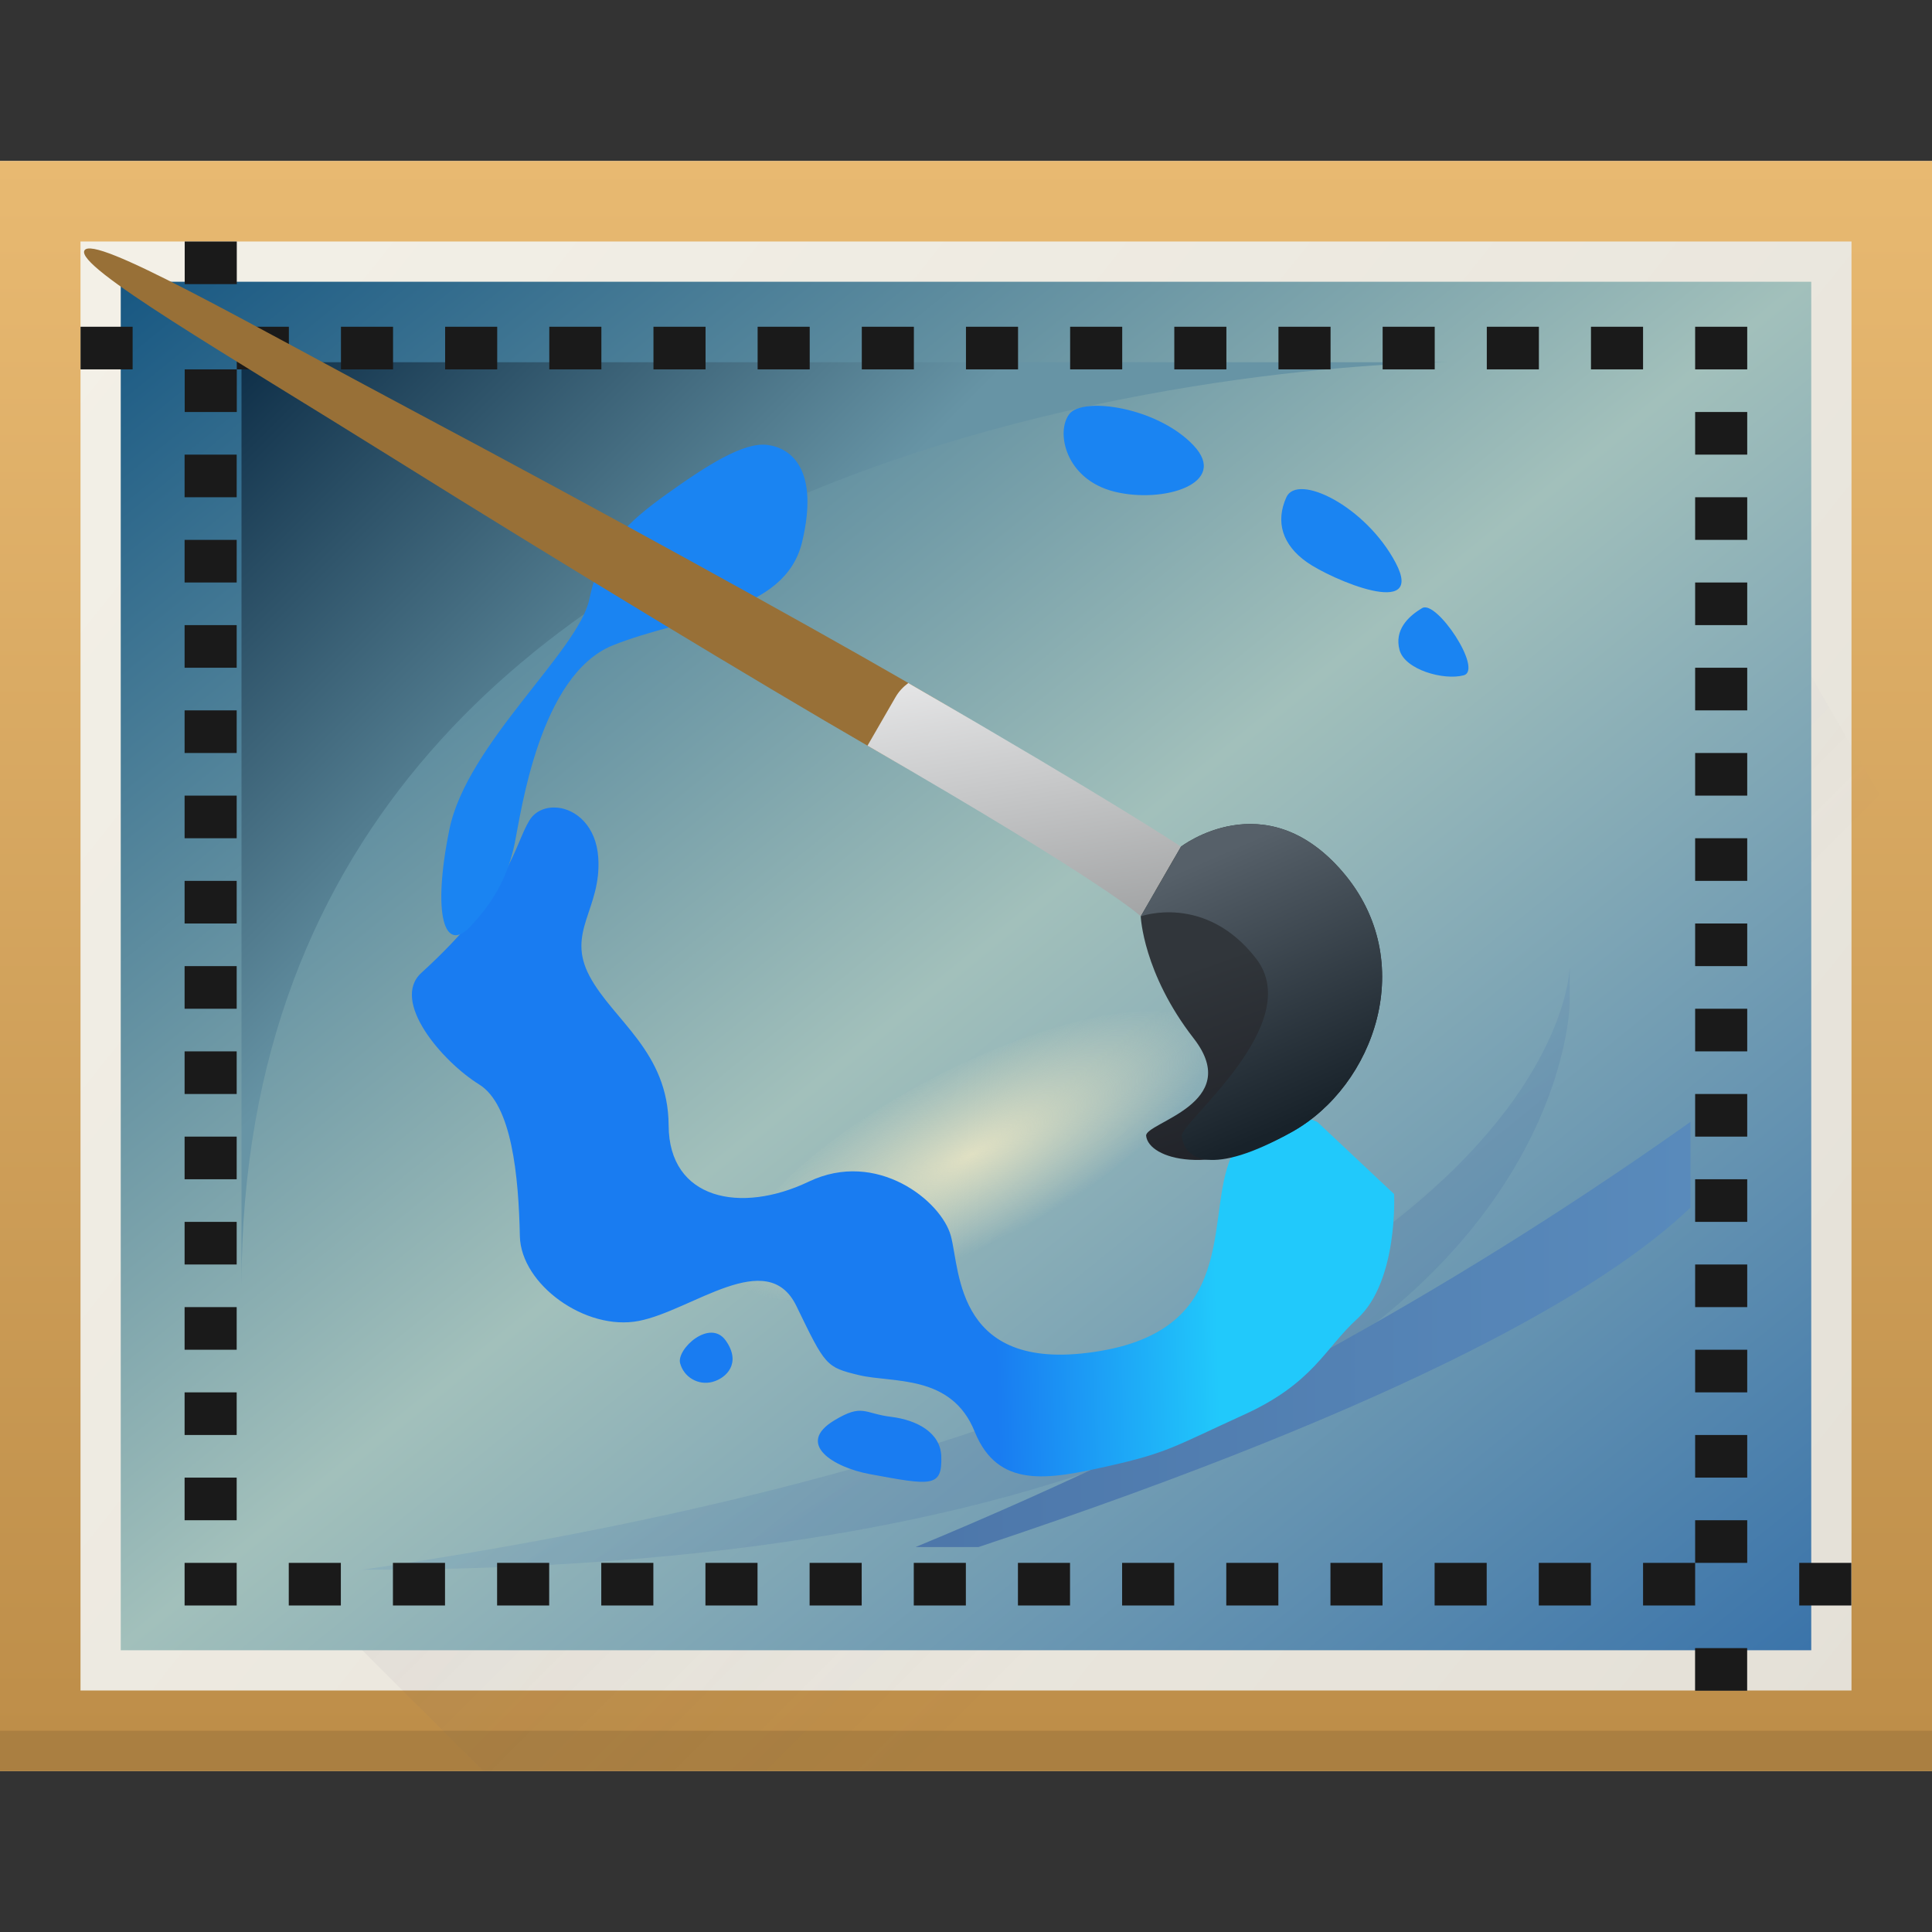 <?xml version="1.0" encoding="UTF-8" standalone="no"?>
<!-- Created with Inkscape (http://www.inkscape.org/) -->

<svg
   xmlns:dc="http://purl.org/dc/elements/1.1/"
   xmlns:cc="http://creativecommons.org/ns#"
   xmlns:rdf="http://www.w3.org/1999/02/22-rdf-syntax-ns#"
   xmlns:svg="http://www.w3.org/2000/svg"
   xmlns="http://www.w3.org/2000/svg"
   xmlns:xlink="http://www.w3.org/1999/xlink"
   xmlns:sodipodi="http://sodipodi.sourceforge.net/DTD/sodipodi-0.dtd"
   xmlns:inkscape="http://www.inkscape.org/namespaces/inkscape"
   width="48"
   height="48"
   id="svg5453"
   version="1.1"
   inkscape:version="0.48.3.1 r9886"
   sodipodi:docname="gimp.svg">
  <rect width="100%" height="100%" fill="#333333" stroke="none"/>
  <defs
     id="defs5455">
    <linearGradient
       inkscape:collect="always"
       id="linearGradient4346">
      <stop
         style="stop-color:#05243e;stop-opacity:1"
         offset="0"
         id="stop4348" />
      <stop
         style="stop-color:#6794a5;stop-opacity:1"
         offset="1"
         id="stop4350" />
    </linearGradient>
    <linearGradient
       inkscape:collect="always"
       id="linearGradient4336">
      <stop
         style="stop-color:#e0e0c3;stop-opacity:1;"
         offset="0"
         id="stop4338" />
      <stop
         style="stop-color:#e0e0c3;stop-opacity:0;"
         offset="1"
         id="stop4340" />
    </linearGradient>
    <linearGradient
       inkscape:collect="always"
       id="linearGradient4308">
      <stop
         style="stop-color:#486fa3;stop-opacity:1"
         offset="0"
         id="stop4310" />
      <stop
         style="stop-color:#5a8cbd;stop-opacity:1"
         offset="1"
         id="stop4312" />
    </linearGradient>
    <linearGradient
       inkscape:collect="always"
       id="linearGradient4296">
      <stop
         style="stop-color:#3b74aa;stop-opacity:1"
         offset="0"
         id="stop4298" />
      <stop
         id="stop4304"
         offset="0.5"
         style="stop-color:#a2c0bb;stop-opacity:1" />
      <stop
         style="stop-color:#175782;stop-opacity:1"
         offset="1"
         id="stop4300" />
    </linearGradient>
    <linearGradient
       inkscape:collect="always"
       xlink:href="#linearGradient4296"
       id="linearGradient4302"
       x1="425.571"
       y1="540.798"
       x2="391.571"
       y2="506.798"
       gradientUnits="userSpaceOnUse"
       gradientTransform="matrix(1.235,0,0,1,-96.134,-4.815638e-4)" />
    <linearGradient
       inkscape:collect="always"
       xlink:href="#linearGradient4308"
       id="linearGradient4314"
       x1="409.107"
       y1="536.798"
       x2="406.571"
       y2="532.406"
       gradientUnits="userSpaceOnUse"
       gradientTransform="matrix(0.882,0,0,0.882,48.067,61.623)" />
    <linearGradient
       inkscape:collect="always"
       xlink:href="#linearGradient4308"
       id="linearGradient4329"
       x1="394.342"
       y1="531.714"
       x2="426.209"
       y2="531.714"
       gradientUnits="userSpaceOnUse"
       gradientTransform="matrix(0.882,0,0,0.882,52.481,64.492)" />
    <radialGradient
       inkscape:collect="always"
       xlink:href="#linearGradient4336"
       id="radialGradient4342"
       cx="118.762"
       cy="658.325"
       fx="118.762"
       fy="658.325"
       r="7.5"
       gradientTransform="matrix(0.882,0,0,0.294,14.218,464.099)"
       gradientUnits="userSpaceOnUse" />
    <linearGradient
       inkscape:collect="always"
       xlink:href="#linearGradient4346"
       id="linearGradient4352"
       x1="391.571"
       y1="504.798"
       x2="403.571"
       y2="516.798"
       gradientUnits="userSpaceOnUse"
       gradientTransform="matrix(0.882,0,0,0.882,45.067,61.623)" />
    <linearGradient
       inkscape:collect="always"
       xlink:href="#linearGradient4273"
       id="linearGradient4586"
       x1="434.571"
       y1="543.798"
       x2="384.571"
       y2="503.798"
       gradientUnits="userSpaceOnUse" />
    <linearGradient
       id="linearGradient4273"
       inkscape:collect="always">
      <stop
         id="stop4275"
         offset="0"
         style="stop-color:#e3dfd6;stop-opacity:1" />
      <stop
         id="stop4277"
         offset="1"
         style="stop-color:#f4f1e8;stop-opacity:1" />
    </linearGradient>
    <linearGradient
       id="linearGradient4152"
       inkscape:collect="always">
      <stop
         id="stop4154"
         offset="0"
         style="stop-color:#bd8d48;stop-opacity:1" />
      <stop
         id="stop4156"
         offset="1"
         style="stop-color:#e8b971;stop-opacity:1" />
    </linearGradient>
    <linearGradient
       inkscape:collect="always"
       xlink:href="#linearGradient4152"
       id="linearGradient4797"
       x1="24"
       y1="44"
       x2="24"
       y2="4"
       gradientUnits="userSpaceOnUse" />
    <linearGradient
       inkscape:collect="always"
       id="linearGradient4410">
      <stop
         style="stop-color:#383e51;stop-opacity:1"
         offset="0"
         id="stop4412" />
      <stop
         style="stop-color:#655c6f;stop-opacity:0"
         offset="1"
         id="stop4414" />
    </linearGradient>
    <linearGradient
       inkscape:collect="always"
       xlink:href="#linearGradient4410"
       id="linearGradient4918"
       x1="389.571"
       y1="503.798"
       x2="418.571"
       y2="532.798"
       gradientUnits="userSpaceOnUse" />
    <linearGradient
       inkscape:collect="always"
       xlink:href="#linearGradient4303"
       id="linearGradient5804"
       gradientUnits="userSpaceOnUse"
       gradientTransform="matrix(0.464,0,0,1,269.156,-3.1250946e-6)"
       x1="404.33"
       y1="532.49"
       x2="410.809"
       y2="521.175" />
    <linearGradient
       inkscape:collect="always"
       id="linearGradient4303">
      <stop
         style="stop-color:#989a9b;stop-opacity:1"
         offset="0"
         id="stop4305" />
      <stop
         style="stop-color:#f6f6f7;stop-opacity:1"
         offset="1"
         id="stop4307" />
    </linearGradient>
    <linearGradient
       inkscape:collect="always"
       xlink:href="#linearGradient4491"
       id="linearGradient5831"
       x1="454.116"
       y1="537.011"
       x2="457.098"
       y2="533.526"
       gradientUnits="userSpaceOnUse" />
    <linearGradient
       id="linearGradient4491">
      <stop
         id="stop4493"
         offset="0"
         style="stop-color:#212329;stop-opacity:1;" />
      <stop
         id="stop4495"
         offset="1"
         style="stop-color:#31363b;stop-opacity:1;" />
    </linearGradient>
    <linearGradient
       gradientTransform="translate(-3.073668e-6,-4.0581346e-6)"
       inkscape:collect="always"
       xlink:href="#linearGradient4191"
       id="linearGradient5831-1"
       x1="454.116"
       y1="537.011"
       x2="458.202"
       y2="531.46"
       gradientUnits="userSpaceOnUse" />
    <linearGradient
       inkscape:collect="always"
       id="linearGradient4191">
      <stop
         style="stop-color:#18222a;stop-opacity:1"
         offset="0"
         id="stop4193" />
      <stop
         style="stop-color:#566069;stop-opacity:1"
         offset="1"
         id="stop4195" />
    </linearGradient>
    <linearGradient
       inkscape:collect="always"
       xlink:href="#linearGradient5980"
       id="linearGradient5954"
       x1="409.05"
       y1="529.972"
       x2="414.571"
       y2="529.798"
       gradientUnits="userSpaceOnUse"
       gradientTransform="translate(0.119,-1.114)" />
    <linearGradient
       id="linearGradient5980"
       inkscape:collect="always">
      <stop
         id="stop5982"
         offset="0"
         style="stop-color:#197cf1;stop-opacity:1" />
      <stop
         id="stop5984"
         offset="1"
         style="stop-color:#21c9fb;stop-opacity:1" />
    </linearGradient>
  </defs>
  <sodipodi:namedview
     id="base"
     pagecolor="#ffffff"
     bordercolor="#666666"
     borderopacity="1.0"
     inkscape:pageopacity="0"
     inkscape:pageshadow="2"
     inkscape:zoom="17.041667"
     inkscape:cx="24"
     inkscape:cy="24"
     inkscape:document-units="px"
     inkscape:current-layer="layer1"
     showgrid="true"
     fit-margin-top="0"
     fit-margin-left="0"
     fit-margin-right="0"
     fit-margin-bottom="0"
     inkscape:window-width="1920"
     inkscape:window-height="1031"
     inkscape:window-x="-2"
     inkscape:window-y="-1"
     inkscape:window-maximized="1"
     inkscape:showpageshadow="false"
     borderlayer="true"
     showguides="true">
    <inkscape:grid
       type="xygrid"
       id="grid4063" />
    <sodipodi:guide
       position="1.1650391e-05,48"
       orientation="4,0"
       id="guide4146" />
    <sodipodi:guide
       position="1.1650391e-05,44"
       orientation="0,48"
       id="guide4148" />
    <sodipodi:guide
       position="48,44"
       orientation="-4,0"
       id="guide4150" />
    <sodipodi:guide
       position="48,48"
       orientation="0,-48"
       id="guide4152" />
    <sodipodi:guide
       position="1.1650391e-05,4"
       orientation="4,0"
       id="guide4154" />
    <sodipodi:guide
       position="1.1650391e-05,2.6367188e-05"
       orientation="0,48"
       id="guide4156" />
    <sodipodi:guide
       position="48,2.6367188e-05"
       orientation="-4,0"
       id="guide4158" />
    <sodipodi:guide
       position="48,4"
       orientation="0,-48"
       id="guide4160" />
    <sodipodi:guide
       position="48,48"
       orientation="0,-4"
       id="guide4162" />
    <sodipodi:guide
       position="44,48"
       orientation="48,0"
       id="guide4164" />
    <sodipodi:guide
       position="44,2.6367188e-05"
       orientation="0,4"
       id="guide4166" />
    <sodipodi:guide
       position="48,2.6367188e-05"
       orientation="-48,0"
       id="guide4168" />
    <sodipodi:guide
       position="4,48"
       orientation="0,-4"
       id="guide4170" />
    <sodipodi:guide
       position="4.2167969e-05,48"
       orientation="48,0"
       id="guide4172" />
    <sodipodi:guide
       position="4.2167969e-05,2.6367188e-05"
       orientation="0,4"
       id="guide4174" />
    <sodipodi:guide
       position="4,2.6367188e-05"
       orientation="-48,0"
       id="guide4176" />
    <sodipodi:guide
       position="4,44"
       orientation="40,0"
       id="guide4175" />
    <sodipodi:guide
       position="4,4"
       orientation="0,20"
       id="guide4177" />
    <sodipodi:guide
       position="24,4"
       orientation="-40,0"
       id="guide4179" />
    <sodipodi:guide
       position="24,44"
       orientation="0,-20"
       id="guide4181" />
    <sodipodi:guide
       position="4,24"
       orientation="20,0"
       id="guide4185" />
    <sodipodi:guide
       position="44,4"
       orientation="-20,0"
       id="guide4189" />
    <sodipodi:guide
       position="44,24"
       orientation="0,-40"
       id="guide4191" />
  </sodipodi:namedview>
  <g
     inkscape:label="Capa 1"
     inkscape:groupmode="layer"
     id="layer1"
     transform="translate(-384.571,-499.798)">
    <rect
       style="opacity:1;fill:url(#linearGradient4586);fill-opacity:1.0;stroke:none;stroke-width:2.8;stroke-miterlimit:4;stroke-dasharray:none;stroke-opacity:0.55"
       id="rect4567"
       width="48"
       height="40"
       x="384.571"
       y="503.798" />
    <path
       style="opacity:1;fill:url(#linearGradient4797);fill-opacity:1;stroke:none;stroke-width:2.8;stroke-miterlimit:4;stroke-dasharray:none;stroke-opacity:0.55"
       d="M 0 4 L 0 6 L 0 44 L 2 44 L 48 44 L 48 42 L 48 6 L 48 4 L 46 4 L 2 4 L 0 4 z M 2 6 L 46 6 L 46 42 L 2 42 L 2 6 z "
       id="rect4778"
       transform="translate(384.571,499.798)" />
    <rect
       style="opacity:1;fill:#aa7f41;fill-opacity:1;stroke:none;stroke-width:2.8;stroke-miterlimit:4;stroke-dasharray:none;stroke-opacity:0.55"
       id="rect4799"
       width="48"
       height="1"
       x="384.571"
       y="542.798" />
    <path
       style="fill:url(#linearGradient4918);fill-rule:evenodd;stroke:none;stroke-width:1px;stroke-linecap:butt;stroke-linejoin:miter;stroke-opacity:1;fill-opacity:1;opacity:0.2"
       d="m 392.571,539.798 4,4 36,0 0,-20 0,-2 -8.083,-14 z"
       id="path4848"
       inkscape:connector-curvature="0" />
    <rect
       y="507.798"
       x="392.571"
       height="32"
       width="32"
       id="rect4844"
       style="opacity:1;fill:#ffffff;fill-opacity:1;stroke:none;stroke-width:2.8;stroke-miterlimit:4;stroke-dasharray:none;stroke-opacity:0.55" />
    <rect
       style="fill:url(#linearGradient4302);fill-opacity:1;stroke:none"
       id="rect4294"
       width="42"
       height="34"
       x="387.571"
       y="506.798" />
    <path
       style="opacity:0.2;fill:url(#linearGradient4314);fill-opacity:1;fill-rule:evenodd;stroke:none;stroke-width:1px;stroke-linecap:butt;stroke-linejoin:miter;stroke-opacity:1"
       d="m 423.571,523.798 c 0,0 0,10.588 -30,15 30,0 30,-14.118 30,-14.118 l 0,-0.882 z"
       id="path4306"
       inkscape:connector-curvature="0" />
    <path
       style="fill:url(#linearGradient4329);fill-opacity:1;fill-rule:evenodd;stroke:none"
       d="m 426.571,527.67 c -5.313,3.767 -11.478,7.344 -19.253,10.564 l 1.563,0 c 10.805,-3.595 15.629,-6.458 17.69,-8.436 l 0,-2.128 z"
       id="path4321"
       inkscape:connector-curvature="0" />
    <ellipse
       style="opacity:1;fill:url(#radialGradient4342);fill-opacity:1;stroke:none;stroke-width:2.8;stroke-miterlimit:4;stroke-dasharray:none;stroke-opacity:0.55"
       id="path4334"
       cx="119.009"
       cy="657.723"
       rx="6.618"
       ry="2.206"
       transform="matrix(0.887,-0.461,0.461,0.887,0,0)" />
    <path
       style="fill:url(#linearGradient4352);fill-opacity:1;fill-rule:evenodd;stroke:none"
       d="m 390.571,531.739 c 0,-22.941 30,-22.941 30,-22.941 l -30,0 z"
       id="path4344"
       inkscape:connector-curvature="0" />
    <path
       style="fill:#1a1a1a;fill-opacity:1;stroke:none"
       d="m 389.16,505.798 0,1.059 1.294,0 0,-1.059 -1.294,0 z m -2.588,2.118 0,1.059 1.294,0 0,-1.059 -1.294,0 z m 3.882,0 0,1.059 1.294,0 0,-1.059 -1.294,0 z m 0,1.059 -1.294,0 0,1.059 1.294,0 0,-1.059 z m 2.588,-1.059 0,1.059 1.294,0 0,-1.059 -1.294,0 z m 2.588,0 0,1.059 1.294,0 0,-1.059 -1.294,0 z m 2.588,0 0,1.059 1.294,0 0,-1.059 -1.294,0 z m 2.588,0 0,1.059 1.294,0 0,-1.059 -1.294,0 z m 2.588,0 0,1.059 1.294,0 0,-1.059 -1.294,0 z m 2.588,0 0,1.059 1.294,0 0,-1.059 -1.294,0 z m 2.588,0 0,1.059 1.294,0 0,-1.059 -1.294,0 z m 2.588,0 0,1.059 1.294,0 0,-1.059 -1.294,0 z m 2.588,0 0,1.059 1.294,0 0,-1.059 -1.294,0 z m 2.588,0 0,1.059 1.294,0 0,-1.059 -1.294,0 z m 2.588,0 0,1.059 1.294,0 0,-1.059 -1.294,0 z m 2.588,0 0,1.059 1.294,0 0,-1.059 -1.294,0 z m 2.588,0 0,1.059 1.294,0 0,-1.059 -1.294,0 z m 2.588,0 0,1.059 1.294,0 0,-1.059 -1.294,0 z m 0,2.118 0,1.059 1.294,0 0,-1.059 -1.294,0 z m -37.529,1.059 0,1.059 1.294,0 0,-1.059 -1.294,0 z m 37.529,1.059 0,1.059 1.294,0 0,-1.059 -1.294,0 z m -37.529,1.059 0,1.059 1.294,0 0,-1.059 -1.294,0 z m 37.529,1.059 0,1.059 1.294,0 0,-1.059 -1.294,0 z m -37.529,1.059 0,1.059 1.294,0 0,-1.059 -1.294,0 z m 37.529,1.059 0,1.059 1.294,0 0,-1.059 -1.294,0 z m -37.529,1.059 0,1.059 1.294,0 0,-1.059 -1.294,0 z m 37.529,1.059 0,1.059 1.294,0 0,-1.059 -1.294,0 z m -37.529,1.059 0,1.059 1.294,0 0,-1.059 -1.294,0 z m 37.529,1.059 0,1.059 1.294,0 0,-1.059 -1.294,0 z m -37.529,1.059 0,1.059 1.294,0 0,-1.059 -1.294,0 z m 37.529,1.059 0,1.059 1.294,0 0,-1.059 -1.294,0 z m -37.529,1.059 0,1.059 1.294,0 0,-1.059 -1.294,0 z m 37.529,1.059 0,1.059 1.294,0 0,-1.059 -1.294,0 z m -37.529,1.059 0,1.059 1.294,0 0,-1.059 -1.294,0 z m 37.529,1.059 0,1.059 1.294,0 0,-1.059 -1.294,0 z m -37.529,1.059 0,1.059 1.294,0 0,-1.059 -1.294,0 z m 37.529,1.059 0,1.059 1.294,0 0,-1.059 -1.294,0 z m -37.529,1.059 0,1.059 1.294,0 0,-1.059 -1.294,0 z m 37.529,1.059 0,1.059 1.294,0 0,-1.059 -1.294,0 z m -37.529,1.059 0,1.059 1.294,0 0,-1.059 -1.294,0 z m 37.529,1.059 0,1.059 1.294,0 0,-1.059 -1.294,0 z m -37.529,1.059 0,1.059 1.294,0 0,-1.059 -1.294,0 z m 37.529,1.059 0,1.059 1.294,0 0,-1.059 -1.294,0 z m -37.529,1.059 0,1.059 1.294,0 0,-1.059 -1.294,0 z m 37.529,1.059 0,1.059 1.294,0 0,-1.059 -1.294,0 z m 0,1.059 -1.294,0 0,1.059 1.294,0 0,-1.059 z m -37.529,0 0,1.059 1.294,0 0,-1.059 -1.294,0 z m 2.588,0 0,1.059 1.294,0 0,-1.059 -1.294,0 z m 2.588,0 0,1.059 1.294,0 0,-1.059 -1.294,0 z m 2.588,0 0,1.059 1.294,0 0,-1.059 -1.294,0 z m 2.588,0 0,1.059 1.294,0 0,-1.059 -1.294,0 z m 2.588,0 0,1.059 1.294,0 0,-1.059 -1.294,0 z m 2.588,0 0,1.059 1.294,0 0,-1.059 -1.294,0 z m 2.588,0 0,1.059 1.294,0 0,-1.059 -1.294,0 z m 2.588,0 0,1.059 1.294,0 0,-1.059 -1.294,0 z m 2.588,0 0,1.059 1.294,0 0,-1.059 -1.294,0 z m 2.588,0 0,1.059 1.294,0 0,-1.059 -1.294,0 z m 2.588,0 0,1.059 1.294,0 0,-1.059 -1.294,0 z m 2.588,0 0,1.059 1.294,0 0,-1.059 -1.294,0 z m 2.588,0 0,1.059 1.294,0 0,-1.059 -1.294,0 z m 6.471,0 0,1.059 1.294,0 0,-1.059 -1.294,0 z m -2.588,2.118 0,1.059 1.294,0 0,-1.059 -1.294,0 z"
       id="rect4804"
       inkscape:connector-curvature="0" />
    <path
       style="fill:url(#linearGradient5954);fill-opacity:1;fill-rule:evenodd;stroke:none;stroke-width:1px;stroke-linecap:butt;stroke-linejoin:miter;stroke-opacity:1"
       d="m 398.415,519.864 c -0.279,-0.026 -0.544,0.08 -0.688,0.312 -0.384,0.62 -0.454,1.756 -2.688,3.793 -0.769,0.701 0.516,2.201 1.438,2.773 0.809,0.502 0.978,2.261 1.01,3.769 0.026,1.198 1.634,2.363 2.956,2.105 1.322,-0.257 3.191,-1.86 3.914,-0.371 0.722,1.489 0.731,1.52 1.561,1.719 0.83,0.198 2.29,-0.032 2.867,1.398 0.577,1.431 1.822,1.198 3.317,0.862 1.495,-0.336 1.64,-0.488 3.37,-1.275 1.73,-0.787 2.005,-1.643 2.819,-2.385 1.024,-0.934 0.916,-3.1 0.916,-3.1 l -1.902,-1.787 c 0,0 -1.285,-0.691 -2.072,0.717 -0.787,1.408 0.262,4.363 -3.328,4.969 -3.59,0.606 -3.474,-1.98 -3.709,-2.855 -0.235,-0.875 -1.841,-2.161 -3.533,-1.352 -1.692,0.809 -3.472,0.445 -3.48,-1.396 -0.008,-1.842 -1.378,-2.607 -1.965,-3.711 -0.587,-1.104 0.299,-1.665 0.217,-2.938 -0.051,-0.795 -0.555,-1.205 -1.02,-1.248 z m 3.053,13.802 c 0.093,0.35 0.452,0.558 0.803,0.465 0.35,-0.093 0.726,-0.468 0.332,-1.026 -0.394,-0.558 -1.228,0.211 -1.135,0.561 z m 5.242,1.333 c -0.677,-0.083 -0.705,-0.336 -1.408,0.086 -0.984,0.591 -0.005,1.173 0.869,1.335 1.542,0.286 1.811,0.34 1.786,-0.441 -0.019,-0.586 -0.602,-0.901 -1.246,-0.98 z"
       id="path5863"
       inkscape:connector-curvature="0"
       sodipodi:nodetypes="scssscsscsssccsscscscszzzzsscss" />
    <path
       style="fill:#1a84f2;fill-opacity:1;fill-rule:evenodd;stroke:none;stroke-width:1px;stroke-linecap:butt;stroke-linejoin:miter;stroke-opacity:1"
       d="m 411.139,510.084 c -0.342,0.438 -0.105,1.62 1.112,1.927 1.218,0.307 2.868,-0.2 1.973,-1.147 -0.894,-0.947 -2.743,-1.218 -3.086,-0.78 z m -7.508,0.767 c -0.593,-0.071 -1.507,0.515 -2.485,1.214 -0.977,0.699 -1.666,1.329 -1.932,2.617 -0.266,1.288 -3.047,3.596 -3.479,5.727 -0.432,2.131 -0.12,3.088 0.522,2.408 0.642,-0.68 0.951,-1.328 1.105,-2.081 0.154,-0.753 0.616,-4.172 2.433,-4.904 1.817,-0.732 4.278,-0.772 4.706,-2.575 0.428,-1.803 -0.278,-2.334 -0.871,-2.406 z m 12.899,1.302 c -0.275,0.61 -0.1,1.182 0.51,1.612 0.61,0.43 2.952,1.432 2.207,0.018 -0.746,-1.414 -2.442,-2.24 -2.717,-1.63 z m 3.376,2.752 c -0.357,0.21 -0.696,0.549 -0.564,1.041 0.132,0.492 1.101,0.762 1.593,0.63 0.492,-0.132 -0.672,-1.881 -1.029,-1.671 z"
       id="path5873"
       inkscape:connector-curvature="0"
       sodipodi:nodetypes="zzzzzzzzzzzzzzzzzzzzz" />
    <g
       id="g5745-4"
       transform="matrix(0.5,-0.866,0.866,0.5,-276.41,652.922)"
       inkscape:transform-center-x="1.3473342"
       inkscape:transform-center-y="-1.2448722">
      <path
         sodipodi:nodetypes="ccsszssc"
         inkscape:connector-curvature="0"
         id="path5433-9"
         d="m 458.313,531.798 0.928,-10e-6 c 0,0 0.464,-2 0.464,-8 -1e-5,-3 -0.116,-8.75 -0.29,-13.75 -0.174,-5 -0.174,-9.25 -0.638,-9.25 -0.464,10e-6 -0.464,4.25 -0.638,9.25 -0.174,5 -0.29,10.75 -0.29,13.75 0,7 0.464,8 0.464,8 z"
         style="fill:#987037;fill-opacity:1;fill-rule:evenodd;stroke:none;stroke-width:1px;stroke-linecap:butt;stroke-linejoin:miter;stroke-opacity:1"
         inkscape:transform-center-x="7.4154522"
         inkscape:transform-center-y="-4.2518072" />
      <path
         inkscape:connector-curvature="0"
         id="path5433-2-0"
         d="m 457.849,523.798 c -10e-6,7 -0.278,8 -0.278,8 l 2,0 c 0,0 0.128,-1.984 0.133,-7.9 -0.15,-0.065 -0.304,-0.1 -0.463,-0.1 l -1.392,0 z"
         style="fill:url(#linearGradient5804);fill-opacity:1;fill-rule:evenodd;stroke:none;stroke-width:1px;stroke-linecap:butt;stroke-linejoin:miter;stroke-opacity:1"
         inkscape:transform-center-x="-2.3169969"
         inkscape:transform-center-y="1.1461493"
         sodipodi:nodetypes="ccccscc" />
      <path
         style="fill:url(#linearGradient5831);fill-opacity:1;fill-rule:evenodd;stroke:none;stroke-width:1px;stroke-linecap:butt;stroke-linejoin:miter;stroke-opacity:1"
         d="m 457.571,531.798 2,0 c 0,0 2.438,1 1.469,3.781 -0.969,2.781 -4.219,3.344 -6.219,2.156 -2,-1.188 -2.375,-2.75 -1.906,-3.094 0.267,-0.196 1.913,1.716 2.688,-0.188 0.775,-1.904 1.969,-2.656 1.969,-2.656 z"
         id="path5808"
         inkscape:connector-curvature="0"
         sodipodi:nodetypes="cczzszc" />
      <path
         style="fill:url(#linearGradient5831-1);fill-opacity:1;fill-rule:evenodd;stroke:none;stroke-width:1px;stroke-linecap:butt;stroke-linejoin:miter;stroke-opacity:1"
         d="m 457.571,531.798 2,0 c 0,0 2.438,1 1.469,3.781 -0.969,2.781 -4.219,3.344 -6.219,2.156 -2,-1.188 -1.933,-1.985 -1.464,-2.328 0.267,-0.196 3.966,1.296 4.741,-0.608 0.775,-1.904 -0.527,-3.001 -0.527,-3.001 z"
         id="path5808-6"
         inkscape:connector-curvature="0"
         sodipodi:nodetypes="cczzszc" />
    </g>
  </g>
</svg>
